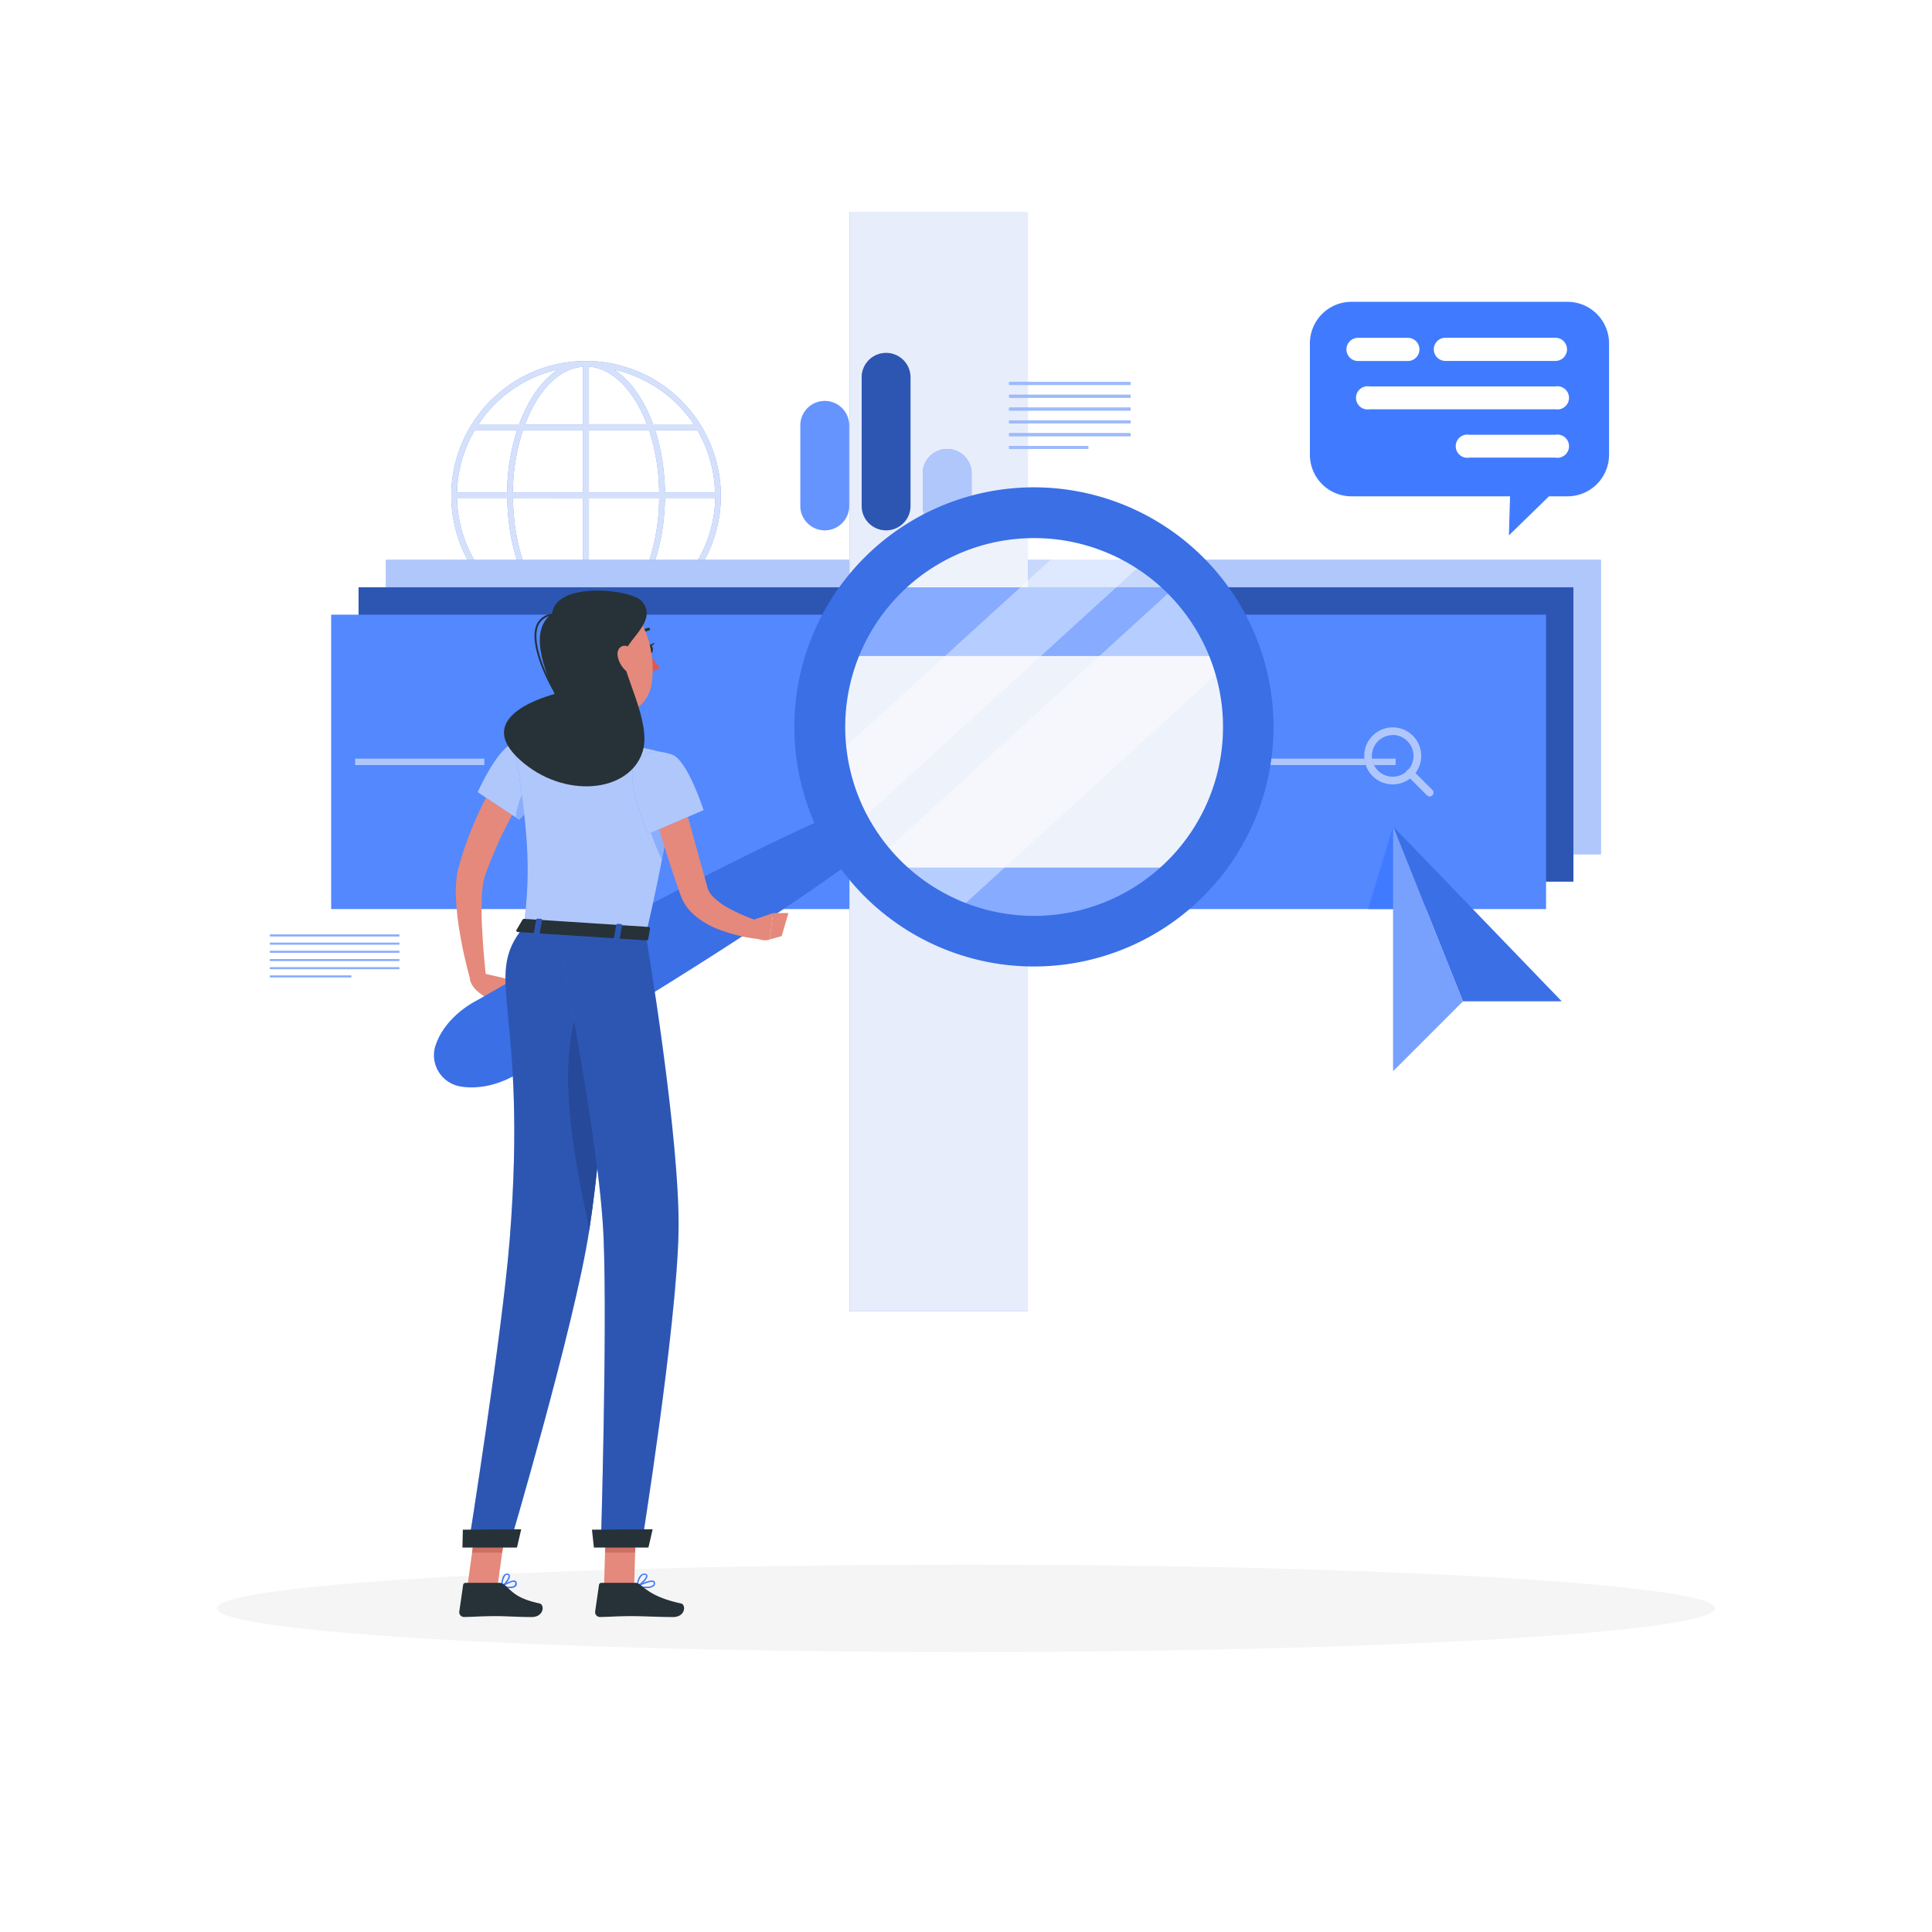 <svg class="animated" id="freepik_stories-search-engines" xmlns="http://www.w3.org/2000/svg" viewBox="0 0 500 500" version="1.1" xmlns:xlink="http://www.w3.org/1999/xlink" xmlns:svgjs="http://svgjs.com/svgjs"><style>svg#freepik_stories-search-engines:not(.animated) .animable {opacity: 0;}svg#freepik_stories-search-engines.animated #freepik--background-simple--inject-109 {animation: 1s 1 forwards cubic-bezier(.36,-0.01,.5,1.38) lightSpeedLeft;animation-delay: 0s;}svg#freepik_stories-search-engines.animated #freepik--Shadow--inject-109 {animation: 1s 1 forwards cubic-bezier(.36,-0.01,.5,1.38) fadeIn;animation-delay: 0s;}svg#freepik_stories-search-engines.animated #freepik--Graphics--inject-109 {animation: 1s 1 forwards cubic-bezier(.36,-0.01,.5,1.38) slideDown;animation-delay: 0s;}svg#freepik_stories-search-engines.animated #freepik--Character--inject-109 {animation: 1s 1 forwards cubic-bezier(.36,-0.01,.5,1.38) slideRight;animation-delay: 0s;}            @keyframes lightSpeedLeft {              from {                transform: translate3d(-50%, 0, 0) skewX(20deg);                opacity: 0;              }              60% {                transform: skewX(-10deg);                opacity: 1;              }              80% {                transform: skewX(2deg);              }              to {                opacity: 1;                transform: translate3d(0, 0, 0);              }            }                    @keyframes fadeIn {                0% {                    opacity: 0;                }                100% {                    opacity: 1;                }            }                    @keyframes slideDown {                0% {                    opacity: 0;                    transform: translateY(-30px);                }                100% {                    opacity: 1;                    transform: translateY(0);                }            }                    @keyframes slideRight {                0% {                    opacity: 0;                    transform: translateX(30px);                }                100% {                    opacity: 1;                    transform: translateX(0);                }            }        .animator-hidden { display: none; }</style><g id="freepik--background-simple--inject-109" class="animable animator-hidden" style="transform-origin: 226.489px 202.32px;"><path d="M248.63,114.31c-51.46,17.37-165-52.8-182.25,32.26-14.18,69.81,57.18,139.86,150,163.69,65.89,16.92,155.29-12.14,170.54-94.21,9.54-51.33-29-109.94-59.43-121.62C289.46,79.85,282.19,103,248.63,114.31Z" style="fill: rgb(64, 123, 255); transform-origin: 226.489px 202.32px;" id="elkkvi8fca2e" class="animable"></path><g id="eljv5mmutk57q"><path d="M248.63,114.31c-51.46,17.37-165-52.8-182.25,32.26-14.18,69.81,57.18,139.86,150,163.69,65.89,16.92,155.29-12.14,170.54-94.21,9.54-51.33-29-109.94-59.43-121.62C289.46,79.85,282.19,103,248.63,114.31Z" style="fill: rgb(255, 255, 255); opacity: 0.9; transform-origin: 226.489px 202.32px;" class="animable"></path></g></g><g id="freepik--Shadow--inject-109" class="animable" style="transform-origin: 250px 416.24px;"><ellipse cx="250" cy="416.24" rx="193.89" ry="11.32" style="fill: rgb(245, 245, 245); transform-origin: 250px 416.24px;" id="elzkzg10icrhi" class="animable"></ellipse></g><g id="freepik--Graphics--inject-109" class="animable" style="transform-origin: 243.135px 177.65px;"><path d="M186.55,128.28v0s0,0,0,0a33.71,33.71,0,0,0-.45-5.56,35,35,0,0,0-34.17-29.3h-.3a34.83,34.83,0,0,0-28.26,14.5c-.53.73-1,1.48-1.48,2.23a.86.86,0,0,0-.1.16,34.66,34.66,0,0,0-5,18v.07A34.88,34.88,0,0,0,180,148.63c.52-.73,1-1.47,1.47-2.23a.86.86,0,0,0,.1-.16A34.45,34.45,0,0,0,186.55,128.28Zm-68.27-.79a33,33,0,0,1,4.63-16.2h10.91a55.08,55.08,0,0,0-2.59,16.2Zm17.07-16.2h15.56v16.2H132.73A53.38,53.38,0,0,1,135.35,111.29Zm17.06-1.5V94.87a12.2,12.2,0,0,1,6,2.23c3.71,2.54,6.82,7,9,12.69Zm15.54,1.5a51.81,51.81,0,0,1,2.4,11.55c.15,1.56.22,3.11.24,4.65H152.41v-16.2Zm-19.24-16a10.57,10.57,0,0,1,2.2-.38v14.91h-15C138.71,102.28,143.25,96.8,148.71,95.26Zm2.2,33.73v16.2H135.38A51.25,51.25,0,0,1,133,133.64q-.21-2.34-.24-4.65Zm0,17.7v14.92a12.23,12.23,0,0,1-6-2.23c-3.7-2.54-6.81-7-9-12.69Zm3.7,14.53a10.45,10.45,0,0,1-2.2.38V146.69h15C164.61,154.2,160.07,159.69,154.61,161.22Zm-2.2-16V129h18.18a53.08,53.08,0,0,1-2.62,16.2ZM172.09,129h13a33.12,33.12,0,0,1-4.63,16.2H169.5A55.08,55.08,0,0,0,172.09,129Zm13-1.5h-13c0-1.58-.1-3.18-.25-4.79a52.89,52.89,0,0,0-2.29-11.41h10.89a33.41,33.41,0,0,1,4.19,11.6A35.91,35.91,0,0,1,185.05,127.49Zm-13.87-26.33a33.58,33.58,0,0,1,8.32,8.63H169c-2.24-6.19-5.61-11.09-9.74-13.93l-.32-.21A33.44,33.44,0,0,1,171.18,101.16Zm-26.87-5.49c-4.21,2.77-7.67,7.81-10,14.12H123.85l.73-1.07A33.19,33.19,0,0,1,144.31,95.67Zm-26,33.32h12.95c0,1.58.1,3.18.25,4.79a53.5,53.5,0,0,0,2.29,11.41H122.89a33.21,33.21,0,0,1-4.19-11.6A32.5,32.5,0,0,1,118.28,129Zm5.54,17.7h10.46c2.24,6.19,5.61,11.09,9.74,13.93l.33.21a33.62,33.62,0,0,1-20.53-14.14ZM159,160.81c4.2-2.76,7.66-7.81,10-14.12h10.48c-.24.36-.48.72-.73,1.07A33.15,33.15,0,0,1,159,160.81Z" style="fill: rgb(64, 123, 255); transform-origin: 151.67px 128.291px;" id="elkqgkp72tkg8" class="animable"></path><g id="el6ztmkksv23a"><path d="M186.55,128.28v0s0,0,0,0a33.71,33.71,0,0,0-.45-5.56,35,35,0,0,0-34.17-29.3h-.3a34.83,34.83,0,0,0-28.26,14.5c-.53.73-1,1.48-1.48,2.23a.86.86,0,0,0-.1.16,34.66,34.66,0,0,0-5,18v.07A34.88,34.88,0,0,0,180,148.63c.52-.73,1-1.47,1.47-2.23a.86.86,0,0,0,.1-.16A34.45,34.45,0,0,0,186.55,128.28Zm-68.27-.79a33,33,0,0,1,4.63-16.2h10.91a55.08,55.08,0,0,0-2.59,16.2Zm17.07-16.2h15.56v16.2H132.73A53.38,53.38,0,0,1,135.35,111.29Zm17.06-1.5V94.87a12.2,12.2,0,0,1,6,2.23c3.71,2.54,6.82,7,9,12.69Zm15.54,1.5a51.81,51.81,0,0,1,2.4,11.55c.15,1.56.22,3.11.24,4.65H152.41v-16.2Zm-19.24-16a10.57,10.57,0,0,1,2.2-.38v14.91h-15C138.71,102.28,143.25,96.8,148.71,95.26Zm2.2,33.73v16.2H135.38A51.25,51.25,0,0,1,133,133.64q-.21-2.34-.24-4.65Zm0,17.7v14.92a12.23,12.23,0,0,1-6-2.23c-3.7-2.54-6.81-7-9-12.69Zm3.7,14.53a10.45,10.45,0,0,1-2.2.38V146.69h15C164.61,154.2,160.07,159.69,154.61,161.22Zm-2.2-16V129h18.18a53.08,53.08,0,0,1-2.62,16.2ZM172.09,129h13a33.12,33.12,0,0,1-4.63,16.2H169.5A55.08,55.08,0,0,0,172.09,129Zm13-1.5h-13c0-1.58-.1-3.18-.25-4.79a52.89,52.89,0,0,0-2.29-11.41h10.89a33.41,33.41,0,0,1,4.19,11.6A35.91,35.91,0,0,1,185.05,127.49Zm-13.87-26.33a33.58,33.58,0,0,1,8.32,8.63H169c-2.24-6.19-5.61-11.09-9.74-13.93l-.32-.21A33.44,33.44,0,0,1,171.18,101.16Zm-26.87-5.49c-4.21,2.77-7.67,7.81-10,14.12H123.85l.73-1.07A33.19,33.19,0,0,1,144.31,95.67Zm-26,33.32h12.95c0,1.58.1,3.18.25,4.79a53.5,53.5,0,0,0,2.29,11.41H122.89a33.21,33.21,0,0,1-4.19-11.6A32.5,32.5,0,0,1,118.28,129Zm5.54,17.7h10.46c2.24,6.19,5.61,11.09,9.74,13.93l.33.21a33.62,33.62,0,0,1-20.53-14.14ZM159,160.81c4.2-2.76,7.66-7.81,10-14.12h10.48c-.24.36-.48.72-.73,1.07A33.15,33.15,0,0,1,159,160.81Z" style="fill: rgb(250, 250, 250); opacity: 0.8; transform-origin: 151.67px 128.291px;" class="animable"></path></g><rect x="99.89" y="144.9" width="314.4" height="76.18" style="fill: rgb(64, 123, 255); transform-origin: 257.09px 182.99px;" id="elve3esftkgwd" class="animable"></rect><g id="elni9cuy715yc"><rect x="99.89" y="144.9" width="314.4" height="76.18" style="fill: rgb(250, 250, 250); opacity: 0.6; transform-origin: 257.09px 182.99px;" class="animable"></rect></g><rect x="92.8" y="151.99" width="314.4" height="76.18" style="fill: rgb(64, 123, 255); transform-origin: 250px 190.08px;" id="eljw97yox13gs" class="animable"></rect><g id="elgpabl8wxb7"><rect x="92.8" y="151.99" width="314.4" height="76.18" style="opacity: 0.3; transform-origin: 250px 190.08px;" class="animable"></rect></g><rect x="85.71" y="159.08" width="314.4" height="76.18" style="fill: rgb(64, 123, 255); transform-origin: 242.91px 197.17px;" id="els0k1vta3ysp" class="animable"></rect><g id="eljxemasqto3"><rect x="85.71" y="159.08" width="314.4" height="76.18" style="fill: rgb(250, 250, 250); opacity: 0.1; transform-origin: 242.91px 197.17px;" class="animable"></rect></g><g id="elqu0x9afjct"><rect x="219.83" y="54.97" width="46.18" height="284.4" style="fill: rgb(64, 123, 255); transform-origin: 242.92px 197.17px; transform: rotate(90deg);" class="animable"></rect></g><g id="elr5fjq99myxk"><rect x="219.83" y="54.97" width="46.18" height="284.4" style="fill: rgb(250, 250, 250); opacity: 0.9; transform-origin: 242.92px 197.17px; transform: rotate(90deg);" class="animable"></rect></g><g id="ela7mqtk5eju"><rect x="315.01" y="196.33" width="46.18" height="1.67" style="fill: rgb(64, 123, 255); transform-origin: 338.1px 197.165px; transform: rotate(-90deg);" class="animable"></rect></g><g id="el5n8a6yr8424"><rect x="315.01" y="196.33" width="46.18" height="1.67" style="fill: rgb(250, 250, 250); opacity: 0.6; transform-origin: 338.1px 197.165px; transform: rotate(-90deg);" class="animable"></rect></g><g id="elx0koa45n6ur"><rect x="91.91" y="196.33" width="33.44" height="1.67" style="fill: rgb(64, 123, 255); transform-origin: 108.63px 197.165px; transform: rotate(-90deg);" class="animable"></rect></g><g id="elpfvbug4d1v"><rect x="91.91" y="196.33" width="33.44" height="1.67" style="fill: rgb(250, 250, 250); opacity: 0.6; transform-origin: 108.63px 197.165px; transform: rotate(-90deg);" class="animable"></rect></g><path d="M360.43,203a7.38,7.38,0,1,1,5.22-12.6h0a7.38,7.38,0,0,1-5.22,12.6Zm0-12.75a5.38,5.38,0,1,0,3.8,1.57h0A5.33,5.33,0,0,0,360.43,190.2Z" style="fill: rgb(64, 123, 255); transform-origin: 360.433px 195.62px;" id="elj3bv9cdn79g" class="animable"></path><path d="M370,206.14a1,1,0,0,1-.71-.3l-5.05-5.05a1,1,0,1,1,1.41-1.41l5.05,5.05a1,1,0,0,1,0,1.41A1,1,0,0,1,370,206.14Z" style="fill: rgb(64, 123, 255); transform-origin: 367.441px 202.585px;" id="el1osf3uo27d" class="animable"></path><g id="el23lkeqj8g8t"><g style="opacity: 0.6; transform-origin: 362.022px 197.19px;" class="animable"><path d="M360.43,203a7.38,7.38,0,1,1,5.22-12.6h0a7.38,7.38,0,0,1-5.22,12.6Zm0-12.75a5.38,5.38,0,1,0,3.8,1.57h0A5.33,5.33,0,0,0,360.43,190.2Z" style="fill: rgb(250, 250, 250); transform-origin: 360.433px 195.62px;" id="elxeb7n1dgoc" class="animable"></path><path d="M370,206.14a1,1,0,0,1-.71-.3l-5.05-5.05a1,1,0,1,1,1.41-1.41l5.05,5.05a1,1,0,0,1,0,1.41A1,1,0,0,1,370,206.14Z" style="fill: rgb(250, 250, 250); transform-origin: 367.441px 202.585px;" id="el3f10fhv582s" class="animable"></path></g></g><rect x="261.15" y="98.85" width="31.44" height="0.78" style="fill: rgb(64, 123, 255); transform-origin: 276.87px 99.24px;" id="elki7cbyxcm3c" class="animable"></rect><rect x="261.15" y="102.16" width="31.44" height="0.78" style="fill: rgb(64, 123, 255); transform-origin: 276.87px 102.55px;" id="elhvu3pfgjzcq" class="animable"></rect><rect x="261.15" y="105.48" width="31.44" height="0.78" style="fill: rgb(64, 123, 255); transform-origin: 276.87px 105.87px;" id="elcpgq8advlf" class="animable"></rect><rect x="261.15" y="108.79" width="31.44" height="0.78" style="fill: rgb(64, 123, 255); transform-origin: 276.87px 109.18px;" id="elm1afiozm8mo" class="animable"></rect><rect x="261.15" y="112.1" width="31.44" height="0.78" style="fill: rgb(64, 123, 255); transform-origin: 276.87px 112.49px;" id="elwzm9lz5y6tb" class="animable"></rect><rect x="261.15" y="115.42" width="20.5" height="0.78" style="fill: rgb(64, 123, 255); transform-origin: 271.4px 115.81px;" id="el7tofser8dmn" class="animable"></rect><g id="el7o68h2silqs"><g style="opacity: 0.5; transform-origin: 276.87px 107.525px;" class="animable"><rect x="261.15" y="98.85" width="31.44" height="0.78" style="fill: rgb(250, 250, 250); transform-origin: 276.87px 99.24px;" id="el9mq92t8ouug" class="animable"></rect><rect x="261.15" y="102.16" width="31.44" height="0.78" style="fill: rgb(250, 250, 250); transform-origin: 276.87px 102.55px;" id="elgs5gicys2x8" class="animable"></rect><rect x="261.15" y="105.48" width="31.44" height="0.78" style="fill: rgb(250, 250, 250); transform-origin: 276.87px 105.87px;" id="eltskmdw51mlj" class="animable"></rect><rect x="261.15" y="108.79" width="31.44" height="0.78" style="fill: rgb(250, 250, 250); transform-origin: 276.87px 109.18px;" id="elel0r6v10g8m" class="animable"></rect><rect x="261.15" y="112.1" width="31.44" height="0.78" style="fill: rgb(250, 250, 250); transform-origin: 276.87px 112.49px;" id="elwfbjdbzccvb" class="animable"></rect><rect x="261.15" y="115.42" width="20.5" height="0.78" style="fill: rgb(250, 250, 250); transform-origin: 271.4px 115.81px;" id="elam0vz2t56yj" class="animable"></rect></g></g><rect x="69.85" y="241.84" width="33.5" height="0.5" style="fill: rgb(64, 123, 255); transform-origin: 86.6px 242.09px;" id="eljtilzs1e86" class="animable"></rect><rect x="69.85" y="243.96" width="33.5" height="0.5" style="fill: rgb(64, 123, 255); transform-origin: 86.6px 244.21px;" id="el8mngvukvxbm" class="animable"></rect><rect x="69.85" y="246.08" width="33.5" height="0.5" style="fill: rgb(64, 123, 255); transform-origin: 86.6px 246.33px;" id="elsygui2ru21g" class="animable"></rect><rect x="69.85" y="248.2" width="33.5" height="0.5" style="fill: rgb(64, 123, 255); transform-origin: 86.6px 248.45px;" id="elfiy5cs8mbir" class="animable"></rect><rect x="69.85" y="250.32" width="33.5" height="0.5" style="fill: rgb(64, 123, 255); transform-origin: 86.6px 250.57px;" id="el2qsqycniltr" class="animable"></rect><rect x="69.85" y="252.45" width="21.06" height="0.5" style="fill: rgb(64, 123, 255); transform-origin: 80.38px 252.7px;" id="elsjyabvtlthh" class="animable"></rect><g id="elm1ihr67z2mg"><g style="opacity: 0.4; transform-origin: 86.6px 247.395px;" class="animable"><rect x="69.85" y="241.84" width="33.5" height="0.5" style="fill: rgb(250, 250, 250); transform-origin: 86.6px 242.09px;" id="eljn9ztic1u2s" class="animable"></rect><rect x="69.85" y="243.96" width="33.5" height="0.5" style="fill: rgb(250, 250, 250); transform-origin: 86.6px 244.21px;" id="eln0wye1yefg" class="animable"></rect><rect x="69.85" y="246.08" width="33.5" height="0.5" style="fill: rgb(250, 250, 250); transform-origin: 86.6px 246.33px;" id="elxkovbzlv1ra" class="animable"></rect><rect x="69.85" y="248.2" width="33.5" height="0.5" style="fill: rgb(250, 250, 250); transform-origin: 86.6px 248.45px;" id="elb3piguxe49g" class="animable"></rect><rect x="69.85" y="250.32" width="33.5" height="0.5" style="fill: rgb(250, 250, 250); transform-origin: 86.6px 250.57px;" id="eldrwmmqrjx9e" class="animable"></rect><rect x="69.85" y="252.45" width="21.06" height="0.5" style="fill: rgb(250, 250, 250); transform-origin: 80.38px 252.7px;" id="elmdhx5myhfbm" class="animable"></rect></g></g><path d="M213.45,103.76h0a6.32,6.32,0,0,0-6.32,6.32v20.85a6.32,6.32,0,0,0,6.32,6.32h0a6.32,6.32,0,0,0,6.32-6.32V110.08A6.32,6.32,0,0,0,213.45,103.76Z" style="fill: rgb(64, 123, 255); transform-origin: 213.45px 120.505px;" id="elss252rlrxin" class="animable"></path><g id="ellaouna6kpr"><path d="M213.45,103.76h0a6.32,6.32,0,0,0-6.32,6.32v20.85a6.32,6.32,0,0,0,6.32,6.32h0a6.32,6.32,0,0,0,6.32-6.32V110.08A6.32,6.32,0,0,0,213.45,103.76Z" style="fill: rgb(250, 250, 250); opacity: 0.2; transform-origin: 213.45px 120.505px;" class="animable"></path></g><path d="M229.29,91.33h0A6.32,6.32,0,0,0,223,97.65v33.28a6.32,6.32,0,0,0,6.32,6.32h0a6.32,6.32,0,0,0,6.32-6.32V97.65A6.32,6.32,0,0,0,229.29,91.33Z" style="fill: rgb(64, 123, 255); transform-origin: 229.32px 114.29px;" id="eluo8o79d48d9" class="animable"></path><g id="ela3ettfvmhvg"><path d="M229.29,91.33h0A6.32,6.32,0,0,0,223,97.65v33.28a6.32,6.32,0,0,0,6.32,6.32h0a6.32,6.32,0,0,0,6.32-6.32V97.65A6.32,6.32,0,0,0,229.29,91.33Z" style="opacity: 0.3; transform-origin: 229.32px 114.29px;" class="animable"></path></g><path d="M245.12,116.19h0a6.32,6.32,0,0,0-6.32,6.32v8.42a6.32,6.32,0,0,0,6.32,6.32h0a6.32,6.32,0,0,0,6.33-6.32v-8.42A6.32,6.32,0,0,0,245.12,116.19Z" style="fill: rgb(64, 123, 255); transform-origin: 245.125px 126.72px;" id="elsa3k1t17l7i" class="animable"></path><g id="eltkjuyh8lyl"><path d="M245.12,116.19h0a6.32,6.32,0,0,0-6.32,6.32v8.42a6.32,6.32,0,0,0,6.32,6.32h0a6.32,6.32,0,0,0,6.33-6.32v-8.42A6.32,6.32,0,0,0,245.12,116.19Z" style="fill: rgb(250, 250, 250); opacity: 0.6; transform-origin: 245.125px 126.72px;" class="animable"></path></g><polyline points="378.61 259.13 404.16 259.13 360.54 213.89 360.54 213.89 378.61 259.13" style="fill: rgb(64, 123, 255); transform-origin: 382.35px 236.51px;" id="el6o326h5kus" class="animable"></polyline><g id="el3z5b7vpmjrs"><g style="opacity: 0.1; transform-origin: 382.35px 236.51px;" class="animable"><polyline points="378.61 259.13 404.16 259.13 360.54 213.89 360.54 213.89 378.61 259.13" id="elp7n88bjbn3o" class="animable" style="transform-origin: 382.35px 236.51px;"></polyline></g></g><polygon points="354.05 235.25 360.54 213.89 364.22 235.25 354.05 235.25" style="fill: rgb(64, 123, 255); mix-blend-mode: multiply; transform-origin: 359.135px 224.57px;" id="el3y8bfy8eci" class="animable"></polygon><polygon points="360.54 213.89 360.54 277.19 365.06 272.68 378.61 259.13 360.54 213.89" style="fill: rgb(64, 123, 255); transform-origin: 369.575px 245.54px;" id="elr4jyjltymbc" class="animable"></polygon><g id="elaywgwknu64o"><polygon points="360.54 213.89 360.54 277.19 365.06 272.68 378.61 259.13 360.54 213.89" style="fill: rgb(250, 250, 250); opacity: 0.3; transform-origin: 369.575px 245.54px;" class="animable"></polygon></g><path d="M405.72,78.11h-56A10.76,10.76,0,0,0,339,88.82v28.92a10.76,10.76,0,0,0,10.71,10.71h41.09l-.3,10.11,10.37-10.11h4.83a10.76,10.76,0,0,0,10.72-10.71V88.82A10.76,10.76,0,0,0,405.72,78.11ZM348.46,90.43a3,3,0,0,1,3-3h12.89a3,3,0,0,1,0,6H351.45A3,3,0,0,1,348.46,90.43Zm54.08,28H380.26a3,3,0,1,1,0-5.91h22.28a3,3,0,1,1,0,5.91Zm0-12.51H354.45a3,3,0,1,1,0-5.91h48.09a3,3,0,1,1,0,5.91Zm0-12.51H374.07a3,3,0,0,1,0-6h28.47a3,3,0,0,1,0,6Z" style="fill: rgb(64, 123, 255); transform-origin: 377.71px 108.335px;" id="elyxofs43vby" class="animable"></path></g><g id="freepik--Character--inject-109" class="animable" style="transform-origin: 220.946px 272.307px;"><path d="M318.14,169.78A53.7,53.7,0,0,0,307.39,152H227.88a53.7,53.7,0,0,0-10.75,17.78l11,54.76a53.73,53.73,0,0,0,90-54.76Z" style="fill: rgb(64, 123, 255); transform-origin: 269.241px 196.919px;" id="elxbvmd8ju43e" class="animable"></path><g id="elta8ld4suilm"><path d="M318.14,169.78A53.7,53.7,0,0,0,307.39,152H227.88a53.7,53.7,0,0,0-10.75,17.78l11,54.76a53.73,53.73,0,0,0,90-54.76Z" style="fill: rgb(250, 250, 250); opacity: 0.1; transform-origin: 269.241px 196.919px;" class="animable"></path></g><path d="M321.31,190.61a53.55,53.55,0,0,1-14.16,33.93h-79a53.81,53.81,0,0,1-11-54.76h101A53.42,53.42,0,0,1,321.31,190.61Z" style="fill: rgb(64, 123, 255); transform-origin: 267.653px 197.16px;" id="elajeeh1kb47" class="animable"></path><g id="elf469mg48735"><path d="M321.31,190.61a53.55,53.55,0,0,1-14.16,33.93h-79a53.81,53.81,0,0,1-11-54.76h101A53.42,53.42,0,0,1,321.31,190.61Z" style="fill: rgb(250, 250, 250); opacity: 0.9; transform-origin: 267.653px 197.16px;" class="animable"></path></g><g id="elcv2t6usxslu"><path d="M321.31,190.61a53.61,53.61,0,1,1-3.17-20.83A53.55,53.55,0,0,1,321.31,190.61Z" style="fill: rgb(255, 255, 255); opacity: 0.3; transform-origin: 267.759px 188.103px;" class="animable"></path></g><g id="elo3dmzrr826i"><path d="M297.92,143.76l-77.26,70.46q-.58-1.07-1.14-2.16a53,53,0,0,1-4.87-15h0l66.73-60.86A53.42,53.42,0,0,1,297.92,143.76Z" style="fill: rgb(255, 255, 255); opacity: 0.4; transform-origin: 256.285px 175.21px;" class="animable"></path></g><g id="el35r89e36915"><path d="M318.59,171.07,246,237.31a53.68,53.68,0,0,1-19.48-14.64l79.32-72.34A53.75,53.75,0,0,1,318.59,171.07Z" style="fill: rgb(255, 255, 255); opacity: 0.4; transform-origin: 272.555px 193.82px;" class="animable"></path></g><path d="M321.29,157.15a62,62,0,1,0-22.66,84.64A62,62,0,0,0,321.29,157.15Zm-96,55.44a48.89,48.89,0,1,1,66.79,17.89A48.88,48.88,0,0,1,225.3,212.59Z" style="fill: rgb(64, 123, 255); transform-origin: 267.582px 188.124px;" id="el4e58aiitc46" class="animable"></path><g id="el3wsaszzlfeh"><path d="M321.29,157.15a62,62,0,1,0-22.66,84.64A62,62,0,0,0,321.29,157.15Zm-96,55.44a48.89,48.89,0,1,1,66.79,17.89A48.88,48.88,0,0,1,225.3,212.59Z" style="opacity: 0.1; transform-origin: 267.582px 188.124px;" class="animable"></path></g><path d="M125.06,251.89l7.66,1.78-6.35,4.74s-4.55-2.06-4.76-5.29Z" style="fill: rgb(228, 137, 123); transform-origin: 127.165px 255.15px;" id="elwhb1l2txd7" class="animable"></path><polygon points="136.82 258.77 131.3 262.45 126.37 258.41 132.72 253.68 136.82 258.77" style="fill: rgb(228, 137, 123); transform-origin: 131.595px 258.065px;" id="elheobqgrvf7g" class="animable"></polygon><path d="M223.47,220.78c-8.14,6-16.49,11.7-24.88,17.27s-16.89,11-25.43,16.33S156,264.93,147.35,270c-4.32,2.58-8.68,5.08-13,7.62a25.32,25.32,0,0,1-6.94,3.07,21.75,21.75,0,0,1-4,.67,17,17,0,0,1-4.49-.23,8.2,8.2,0,0,1-6.45-9.65,7,7,0,0,1,.28-1,16.56,16.56,0,0,1,2-4,21.22,21.22,0,0,1,2.56-3.1,25.52,25.52,0,0,1,6.13-4.48c4.37-2.49,8.71-5,13.11-7.47,8.76-4.95,17.6-9.77,26.46-14.53s17.83-9.37,26.85-13.87,18.11-8.88,27.39-12.92a6.21,6.21,0,0,1,6.18,10.69Z" style="fill: rgb(64, 123, 255); transform-origin: 169.141px 245.498px;" id="elslxaqkd3md" class="animable"></path><g id="elp2olvp44kse"><path d="M223.47,220.78c-8.14,6-16.49,11.7-24.88,17.27s-16.89,11-25.43,16.33S156,264.93,147.35,270c-4.32,2.58-8.68,5.08-13,7.62a25.32,25.32,0,0,1-6.94,3.07,21.75,21.75,0,0,1-4,.67,17,17,0,0,1-4.49-.23,8.2,8.2,0,0,1-6.45-9.65,7,7,0,0,1,.28-1,16.56,16.56,0,0,1,2-4,21.22,21.22,0,0,1,2.56-3.1,25.52,25.52,0,0,1,6.13-4.48c4.37-2.49,8.71-5,13.11-7.47,8.76-4.95,17.6-9.77,26.46-14.53s17.83-9.37,26.85-13.87,18.11-8.88,27.39-12.92a6.21,6.21,0,0,1,6.18,10.69Z" style="opacity: 0.1; transform-origin: 169.141px 245.498px;" class="animable"></path></g><path d="M136.16,204.52c-.5.81-1.07,1.79-1.61,2.71s-1.07,1.88-1.57,2.85c-1,1.91-2,3.85-3,5.82s-1.81,4-2.63,6c-.4,1-.82,2-1.19,3l-.56,1.53c-.11.29-.13.41-.2.62s-.1.41-.16.61a31.13,31.13,0,0,0-.59,6c-.05,2.15,0,4.34.12,6.55s.24,4.43.44,6.65.4,4.48.61,6.68l-3.86.79c-.68-2.23-1.21-4.45-1.74-6.7s-.93-4.51-1.32-6.81-.65-4.61-.82-7a34.78,34.78,0,0,1,.19-7.51c.06-.35.11-.68.2-1s.18-.77.26-1l.49-1.7c.32-1.13.69-2.25,1.07-3.36.77-2.23,1.61-4.42,2.55-6.58s1.94-4.27,3-6.35c.55-1,1.13-2.07,1.72-3.1s1.18-2,1.92-3.09Z" style="fill: rgb(228, 137, 123); transform-origin: 127.06px 227.23px;" id="elmzzg25316kl" class="animable"></path><path d="M131.89,411a9.4,9.4,0,0,1-2-.28.17.17,0,0,1-.14-.14.19.19,0,0,1,.08-.19c.27-.18,2.63-1.7,3.54-1.29a.62.62,0,0,1,.36.52,1,1,0,0,1-.3,1A2.26,2.26,0,0,1,131.89,411Zm-1.53-.54c1.36.27,2.38.22,2.77-.14a.68.68,0,0,0,.19-.65.27.27,0,0,0-.16-.24C132.69,409.22,131.32,409.88,130.36,410.46Z" style="fill: rgb(64, 123, 255); transform-origin: 131.755px 410.023px;" id="elp781fw38bej" class="animable"></path><path d="M129.88,410.73a.16.16,0,0,1-.09,0,.17.17,0,0,1-.09-.16c0-.09,0-2.33.85-3.08a1,1,0,0,1,.78-.25.64.64,0,0,1,.62.52c.18.87-1.24,2.55-2,3A.16.16,0,0,1,129.88,410.73Zm1.33-3.16a.62.62,0,0,0-.41.16,4.18,4.18,0,0,0-.72,2.46c.74-.6,1.62-1.86,1.51-2.39,0-.09-.07-.19-.3-.22Z" style="fill: rgb(64, 123, 255); transform-origin: 130.833px 408.997px;" id="elkv7hrku59q" class="animable"></path><path d="M167.31,411a12.52,12.52,0,0,1-2.45-.28.17.17,0,0,1-.15-.15.19.19,0,0,1,.1-.19c.35-.18,3.45-1.76,4.4-1.24a.59.59,0,0,1,.32.49,1,1,0,0,1-.34.89A2.9,2.9,0,0,1,167.31,411Zm-1.84-.54c1.73.29,3,.21,3.48-.21a.68.68,0,0,0,.21-.59.23.23,0,0,0-.12-.2C168.52,409.18,166.74,409.85,165.47,410.46Z" style="fill: rgb(64, 123, 255); transform-origin: 167.124px 410.024px;" id="el2p9iexju9n2" class="animable"></path><path d="M164.89,410.73a.13.13,0,0,1-.1,0,.15.15,0,0,1-.08-.16c0-.09.19-2.19,1.16-3a1.39,1.39,0,0,1,1-.32c.51.05.65.31.69.52.14.88-1.69,2.56-2.62,3Zm1.86-3.16a1,1,0,0,0-.64.24,4.29,4.29,0,0,0-1,2.4c.94-.57,2.19-1.89,2.1-2.42,0,0,0-.18-.36-.21Z" style="fill: rgb(64, 123, 255); transform-origin: 166.138px 409.008px;" id="el7acata22a2" class="animable"></path><path d="M148,174.49c.61,4.67,2,14.14-1.38,17,0,0,1,4.76,9.52,5.31,9.42.61,4.8-4.38,4.8-4.38-5.06-1.56-4.68-5.37-3.55-8.89Z" style="fill: rgb(228, 137, 123); transform-origin: 154.346px 185.671px;" id="elfq344k3jxp" class="animable"></path><path d="M165.47,165a.34.34,0,0,1-.17-.05.36.36,0,0,1-.15-.5,3.65,3.65,0,0,1,2.73-2,.37.37,0,0,1,.07.73h0a3,3,0,0,0-2.15,1.58A.4.4,0,0,1,165.47,165Z" style="fill: rgb(38, 50, 56); transform-origin: 166.669px 163.725px;" id="elsxq5fnpuudl" class="animable"></path><path d="M168.16,169.1a16.73,16.73,0,0,0,2.6,3.78,2.7,2.7,0,0,1-2.19.63Z" style="fill: rgb(222, 87, 83); transform-origin: 169.46px 171.321px;" id="elba0ph9ml6t5" class="animable"></path><path d="M167.5,168.08c.06.63.44,1.1.84,1.06s.7-.57.64-1.2-.44-1.1-.85-1.06S167.44,167.46,167.5,168.08Z" style="fill: rgb(38, 50, 56); transform-origin: 168.24px 168.01px;" id="elqdqp3e5ud17" class="animable"></path><path d="M168,166.93l1.46-.57S168.76,167.6,168,166.93Z" style="fill: rgb(38, 50, 56); transform-origin: 168.73px 166.744px;" id="el2n8pt9pblrd" class="animable"></path><polygon points="156.33 410.54 164.12 410.54 164.64 392.52 156.85 392.52 156.33 410.54" style="fill: rgb(228, 137, 123); transform-origin: 160.485px 401.53px;" id="el5saqkqb3pd2" class="animable"></polygon><polygon points="120.96 410.54 128.75 410.54 131.25 392.52 123.47 392.52 120.96 410.54" style="fill: rgb(228, 137, 123); transform-origin: 126.105px 401.53px;" id="elemxeovqfhpg" class="animable"></polygon><path d="M129.23,409.64h-8.75a.62.62,0,0,0-.62.53l-1,6.92a1.25,1.25,0,0,0,1.24,1.39c3-.05,4.52-.23,8.37-.23,2.36,0,5.82.24,9.09.24s3.44-3.23,2.08-3.52c-6.1-1.31-7.06-3.12-9.12-4.85A2,2,0,0,0,129.23,409.64Z" style="fill: rgb(38, 50, 56); transform-origin: 129.647px 414.065px;" id="elx9ddkfsntp" class="animable"></path><path d="M164.38,409.64h-8.74a.61.61,0,0,0-.62.53l-1,6.92a1.26,1.26,0,0,0,1.25,1.39c3-.05,4.52-.23,8.36-.23,2.37,0,7.26.24,10.53.24s3.44-3.23,2.08-3.52c-6.1-1.31-8.5-3.12-10.56-4.85A2,2,0,0,0,164.38,409.64Z" style="fill: rgb(38, 50, 56); transform-origin: 165.528px 414.065px;" id="eld463cpzrs7g" class="animable"></path><polygon points="164.63 392.52 164.37 401.81 156.58 401.81 156.85 392.52 164.63 392.52" style="fill: rgb(206, 111, 100); transform-origin: 160.605px 397.165px;" id="eltocniluweki" class="animable"></polygon><polygon points="123.46 392.52 131.25 392.52 129.96 401.81 122.17 401.81 123.46 392.52" style="fill: rgb(206, 111, 100); transform-origin: 126.71px 397.165px;" id="elyhthwcqwu8" class="animable"></polygon><path d="M139.48,205.72a39.94,39.94,0,0,1-5.11,6.42l-.89-.59L123.62,205S129,193,133.05,192.39c3.87-.62,6.69,3.38,8,7.66C141.55,201.6,140.72,203.7,139.48,205.72Z" style="fill: rgb(64, 123, 255); transform-origin: 132.409px 202.233px;" id="el5c204wcyg2" class="animable"></path><g id="elrpspbq1kivj"><path d="M139.48,205.72a39.94,39.94,0,0,1-5.11,6.42l-.89-.59L123.62,205S129,193,133.05,192.39c3.87-.62,6.69,3.38,8,7.66C141.55,201.6,140.72,203.7,139.48,205.72Z" style="fill: rgb(250, 250, 250); opacity: 0.6; transform-origin: 132.409px 202.233px;" class="animable"></path></g><path d="M139.48,205.72a39.94,39.94,0,0,1-5.11,6.42l-.89-.59c.44-3.6,1.84-7.17,3.44-8.3C137.9,203.35,138.77,204.39,139.48,205.72Z" style="fill: rgb(64, 123, 255); transform-origin: 136.48px 207.695px;" id="ellw2d18emgpr" class="animable"></path><g id="elx0pniko89x"><path d="M139.48,205.72a39.94,39.94,0,0,1-5.11,6.42l-.89-.59c.44-3.6,1.84-7.17,3.44-8.3C137.9,203.35,138.77,204.39,139.48,205.72Z" style="fill: rgb(250, 250, 250); opacity: 0.4; transform-origin: 136.48px 207.695px;" class="animable"></path></g><path d="M173.21,211.71h0c-.47,3-1.08,6.53-1.9,10.72-1,5.36-2.4,11.79-4.17,19.48l-31.55-2c1.36-12.81,1.89-20.73-2.54-47.48a92.82,92.82,0,0,1,13.52-.89,100.56,100.56,0,0,1,14.32.93c6.12,1,13,2.84,13,2.84S175.65,196,173.21,211.71Z" style="fill: rgb(64, 123, 255); transform-origin: 153.777px 216.724px;" id="el880mr7pp4" class="animable"></path><g id="el048vkiwn8na3"><path d="M173.21,211.71h0c-.47,3-1.08,6.53-1.9,10.72-1,5.36-2.4,11.79-4.17,19.48l-31.55-2c1.36-12.81,1.89-20.73-2.54-47.48a92.82,92.82,0,0,1,13.52-.89,100.56,100.56,0,0,1,14.32.93c6.12,1,13,2.84,13,2.84S175.65,196,173.21,211.71Z" style="fill: rgb(250, 250, 250); opacity: 0.6; transform-origin: 153.777px 216.724px;" class="animable"></path></g><path d="M173.21,211.71h0c-.47,3-1.08,6.53-1.9,10.72A77.48,77.48,0,0,1,167,211h5.86Z" style="fill: rgb(64, 123, 255); transform-origin: 170.105px 216.715px;" id="el5un2pqj3eus" class="animable"></path><g id="el2iek6viqgqq"><path d="M173.21,211.71h0c-.47,3-1.08,6.53-1.9,10.72A77.48,77.48,0,0,1,167,211h5.86Z" style="fill: rgb(250, 250, 250); opacity: 0.4; transform-origin: 170.105px 216.715px;" class="animable"></path></g><path d="M146.28,167.92c1.19,7.63,1.54,10.89,5.79,14.46,6.39,5.38,15.5,2.24,16.61-5.6,1-7.05-1.12-18.35-8.93-20.69A10.53,10.53,0,0,0,146.28,167.92Z" style="fill: rgb(228, 137, 123); transform-origin: 157.521px 170.345px;" id="elxacifatk8y8" class="animable"></path><path d="M158.8,241.37s-.5,13.89-1.7,31.41c-1,14.7-2.51,31.94-4.62,45.68l-.06.38C148.63,343.16,131.84,400,131.84,400H121.22s8.75-54.9,10.67-79c4.87-60.87-7.33-67.76,3.7-81.18Z" style="fill: rgb(64, 123, 255); transform-origin: 140.01px 319.91px;" id="el6thhldja3no" class="animable"></path><g id="el8drkoi1ppih"><path d="M158.8,241.37s-.5,13.89-1.7,31.41c-1,14.7-2.51,31.94-4.62,45.68l-.06.38C148.63,343.16,131.84,400,131.84,400H121.22s8.75-54.9,10.67-79c4.87-60.87-7.33-67.76,3.7-81.18Z" style="opacity: 0.3; transform-origin: 140.01px 319.91px;" class="animable"></path></g><path d="M157.1,272.78c-1,14.7-2.51,31.94-4.62,45.68-3.59-17.85-9.49-43.92-1.57-61C152.8,262.31,155,267.79,157.1,272.78Z" style="fill: rgb(64, 123, 255); transform-origin: 152.038px 287.96px;" id="elvz74iqdtnnm" class="animable"></path><g id="ell653azdr8hm"><path d="M157.1,272.78c-1,14.7-2.51,31.94-4.62,45.68-3.59-17.85-9.49-43.92-1.57-61C152.8,262.31,155,267.79,157.1,272.78Z" style="opacity: 0.4; transform-origin: 152.038px 287.96px;" class="animable"></path></g><path d="M167.14,241.92s9,53.34,8.46,77.08c-.53,24.7-9.58,81-9.58,81H155.5s1.66-54.87.73-79.12c-1-26.44-12.2-80.47-12.2-80.47Z" style="fill: rgb(64, 123, 255); transform-origin: 159.827px 320.205px;" id="el9gw0xi9xmrv" class="animable"></path><g id="elmftanugj65k"><path d="M167.14,241.92s9,53.34,8.46,77.08c-.53,24.7-9.58,81-9.58,81H155.5s1.66-54.87.73-79.12c-1-26.44-12.2-80.47-12.2-80.47Z" style="opacity: 0.3; transform-origin: 159.827px 320.205px;" class="animable"></path></g><polygon points="153.7 400.5 167.81 400.5 168.91 395.77 153.2 395.88 153.7 400.5" style="fill: rgb(38, 50, 56); transform-origin: 161.055px 398.135px;" id="elojjme48ccqr" class="animable"></polygon><polygon points="119.68 400.5 133.79 400.5 134.89 395.77 119.78 395.88 119.68 400.5" style="fill: rgb(38, 50, 56); transform-origin: 127.285px 398.135px;" id="elemf8k08pa68" class="animable"></polygon><path d="M135.23,238l-1.6,2.74c-.13.21.12.45.48.47l33.09,2.15c.28,0,.53-.1.56-.28l.47-2.81c0-.19-.21-.37-.52-.39l-32-2.08A.61.61,0,0,0,135.23,238Z" style="fill: rgb(38, 50, 56); transform-origin: 150.913px 240.58px;" id="elwa8s4bkt0cq" class="animable"></path><path d="M139.29,241.84l-.85-.06c-.17,0-.3-.11-.28-.21l.64-3.65c0-.1.17-.18.34-.17l.86.05c.17,0,.29.11.28.22l-.64,3.64C139.62,241.77,139.46,241.85,139.29,241.84Z" style="fill: rgb(64, 123, 255); transform-origin: 139.219px 239.795px;" id="elycj7kgx5e6" class="animable"></path><g id="el4lnkkwu1nx"><path d="M139.29,241.84l-.85-.06c-.17,0-.3-.11-.28-.21l.64-3.65c0-.1.17-.18.34-.17l.86.05c.17,0,.29.11.28.22l-.64,3.64C139.62,241.77,139.46,241.85,139.29,241.84Z" style="opacity: 0.3; transform-origin: 139.219px 239.795px;" class="animable"></path></g><path d="M160,243.18l-.85-.05c-.17,0-.3-.11-.28-.22l.64-3.64c0-.11.17-.18.35-.17l.85.05c.17,0,.3.11.28.22l-.64,3.64C160.36,243.12,160.2,243.19,160,243.18Z" style="fill: rgb(64, 123, 255); transform-origin: 159.93px 241.14px;" id="elgf88c9rjp85" class="animable"></path><g id="ely6806jknzy"><path d="M160,243.18l-.85-.05c-.17,0-.3-.11-.28-.22l.64-3.64c0-.11.17-.18.35-.17l.85.05c.17,0,.3.11.28.22l-.64,3.64C160.36,243.12,160.2,243.19,160,243.18Z" style="opacity: 0.3; transform-origin: 159.93px 241.14px;" class="animable"></path></g><path d="M175.68,203.31c1.2,4,2.34,8.05,3.45,12.09l3.35,12.09.42,1.5.11.37.05.19,0,.1a3.56,3.56,0,0,0,.13.39,6.41,6.41,0,0,0,1,1.68,16.69,16.69,0,0,0,4.1,3.16,52.87,52.87,0,0,0,11,4.44l-.58,3.9a41.59,41.59,0,0,1-13.08-2.83,20.73,20.73,0,0,1-6.29-3.88,12.46,12.46,0,0,1-2.6-3.42,9.36,9.36,0,0,1-.47-1.07l-.11-.27-.07-.19-.13-.37-.53-1.51c-1.4-4-2.7-8-3.93-12.06s-2.44-8.06-3.54-12.14Z" style="fill: rgb(228, 137, 123); transform-origin: 183.625px 223.265px;" id="eldwalo92iwm6" class="animable"></path><path d="M173.89,195.27c4,1.31,8.2,14.39,8.2,14.39l-14.44,6.22s-6-14.68-3.34-18S169.3,193.77,173.89,195.27Z" style="fill: rgb(64, 123, 255); transform-origin: 172.86px 205.211px;" id="el9n168fdk33" class="animable"></path><g id="elvi1f7npmtp"><path d="M173.89,195.27c4,1.31,8.2,14.39,8.2,14.39l-14.44,6.22s-6-14.68-3.34-18S169.3,193.77,173.89,195.27Z" style="fill: rgb(250, 250, 250); opacity: 0.6; transform-origin: 172.86px 205.211px;" class="animable"></path></g><path d="M166.17,155.65c-2.55-3.15-22.25-5.4-23.3,3.18-7,4.9-.36,17.56.64,20.78-4.83,1.34-20.39,6.66-9,17s28.47,8.58,31.81-2.12c2.34-7.48-5.09-20-4.93-24.38S170.54,161,166.17,155.65Z" style="fill: rgb(38, 50, 56); transform-origin: 148.898px 178.171px;" id="elwimizms8uch" class="animable"></path><path d="M144.89,181.19a.23.23,0,0,1-.19-.09c-1.81-2.2-8.11-13.76-5.9-19.26a4.79,4.79,0,0,1,4.23-3,.24.24,0,0,1,.27.22.25.25,0,0,1-.21.28,4.32,4.32,0,0,0-3.83,2.66c-2.13,5.32,4.05,16.61,5.82,18.77a.24.24,0,0,1-.19.4Z" style="fill: rgb(38, 50, 56); transform-origin: 141.739px 170.014px;" id="elmy6pl6g3wbf" class="animable"></path><path d="M159.83,169.64a6.64,6.64,0,0,0,2,3.82c1.42,1.36,2.76.43,2.89-1.3.12-1.55-.48-4.12-2.16-4.84S159.62,167.91,159.83,169.64Z" style="fill: rgb(228, 137, 123); transform-origin: 162.271px 170.615px;" id="el0024506yhqu4b" class="animable"></path><path d="M194.39,238.24l5.68-1.93-.89,6.83s-2.24,1-5.14-1.52l-2.77-1.77,2.18-1.19A5.28,5.28,0,0,1,194.39,238.24Z" style="fill: rgb(228, 137, 123); transform-origin: 195.67px 239.823px;" id="el9j49bkovmmt" class="animable"></path><polygon points="204.04 236.29 202.3 242.26 199.18 243.13 200.07 236.31 204.04 236.29" style="fill: rgb(228, 137, 123); transform-origin: 201.61px 239.71px;" id="elcvgsvqcxw0s" class="animable"></polygon></g><defs>     <filter id="active" height="200%">         <feMorphology in="SourceAlpha" result="DILATED" operator="dilate" radius="2"></feMorphology>                <feFlood flood-color="#32DFEC" flood-opacity="1" result="PINK"></feFlood>        <feComposite in="PINK" in2="DILATED" operator="in" result="OUTLINE"></feComposite>        <feMerge>            <feMergeNode in="OUTLINE"></feMergeNode>            <feMergeNode in="SourceGraphic"></feMergeNode>        </feMerge>    </filter>    <filter id="hover" height="200%">        <feMorphology in="SourceAlpha" result="DILATED" operator="dilate" radius="2"></feMorphology>                <feFlood flood-color="#ff0000" flood-opacity="0.5" result="PINK"></feFlood>        <feComposite in="PINK" in2="DILATED" operator="in" result="OUTLINE"></feComposite>        <feMerge>            <feMergeNode in="OUTLINE"></feMergeNode>            <feMergeNode in="SourceGraphic"></feMergeNode>        </feMerge>            <feColorMatrix type="matrix" values="0   0   0   0   0                0   1   0   0   0                0   0   0   0   0                0   0   0   1   0 "></feColorMatrix>    </filter></defs></svg>